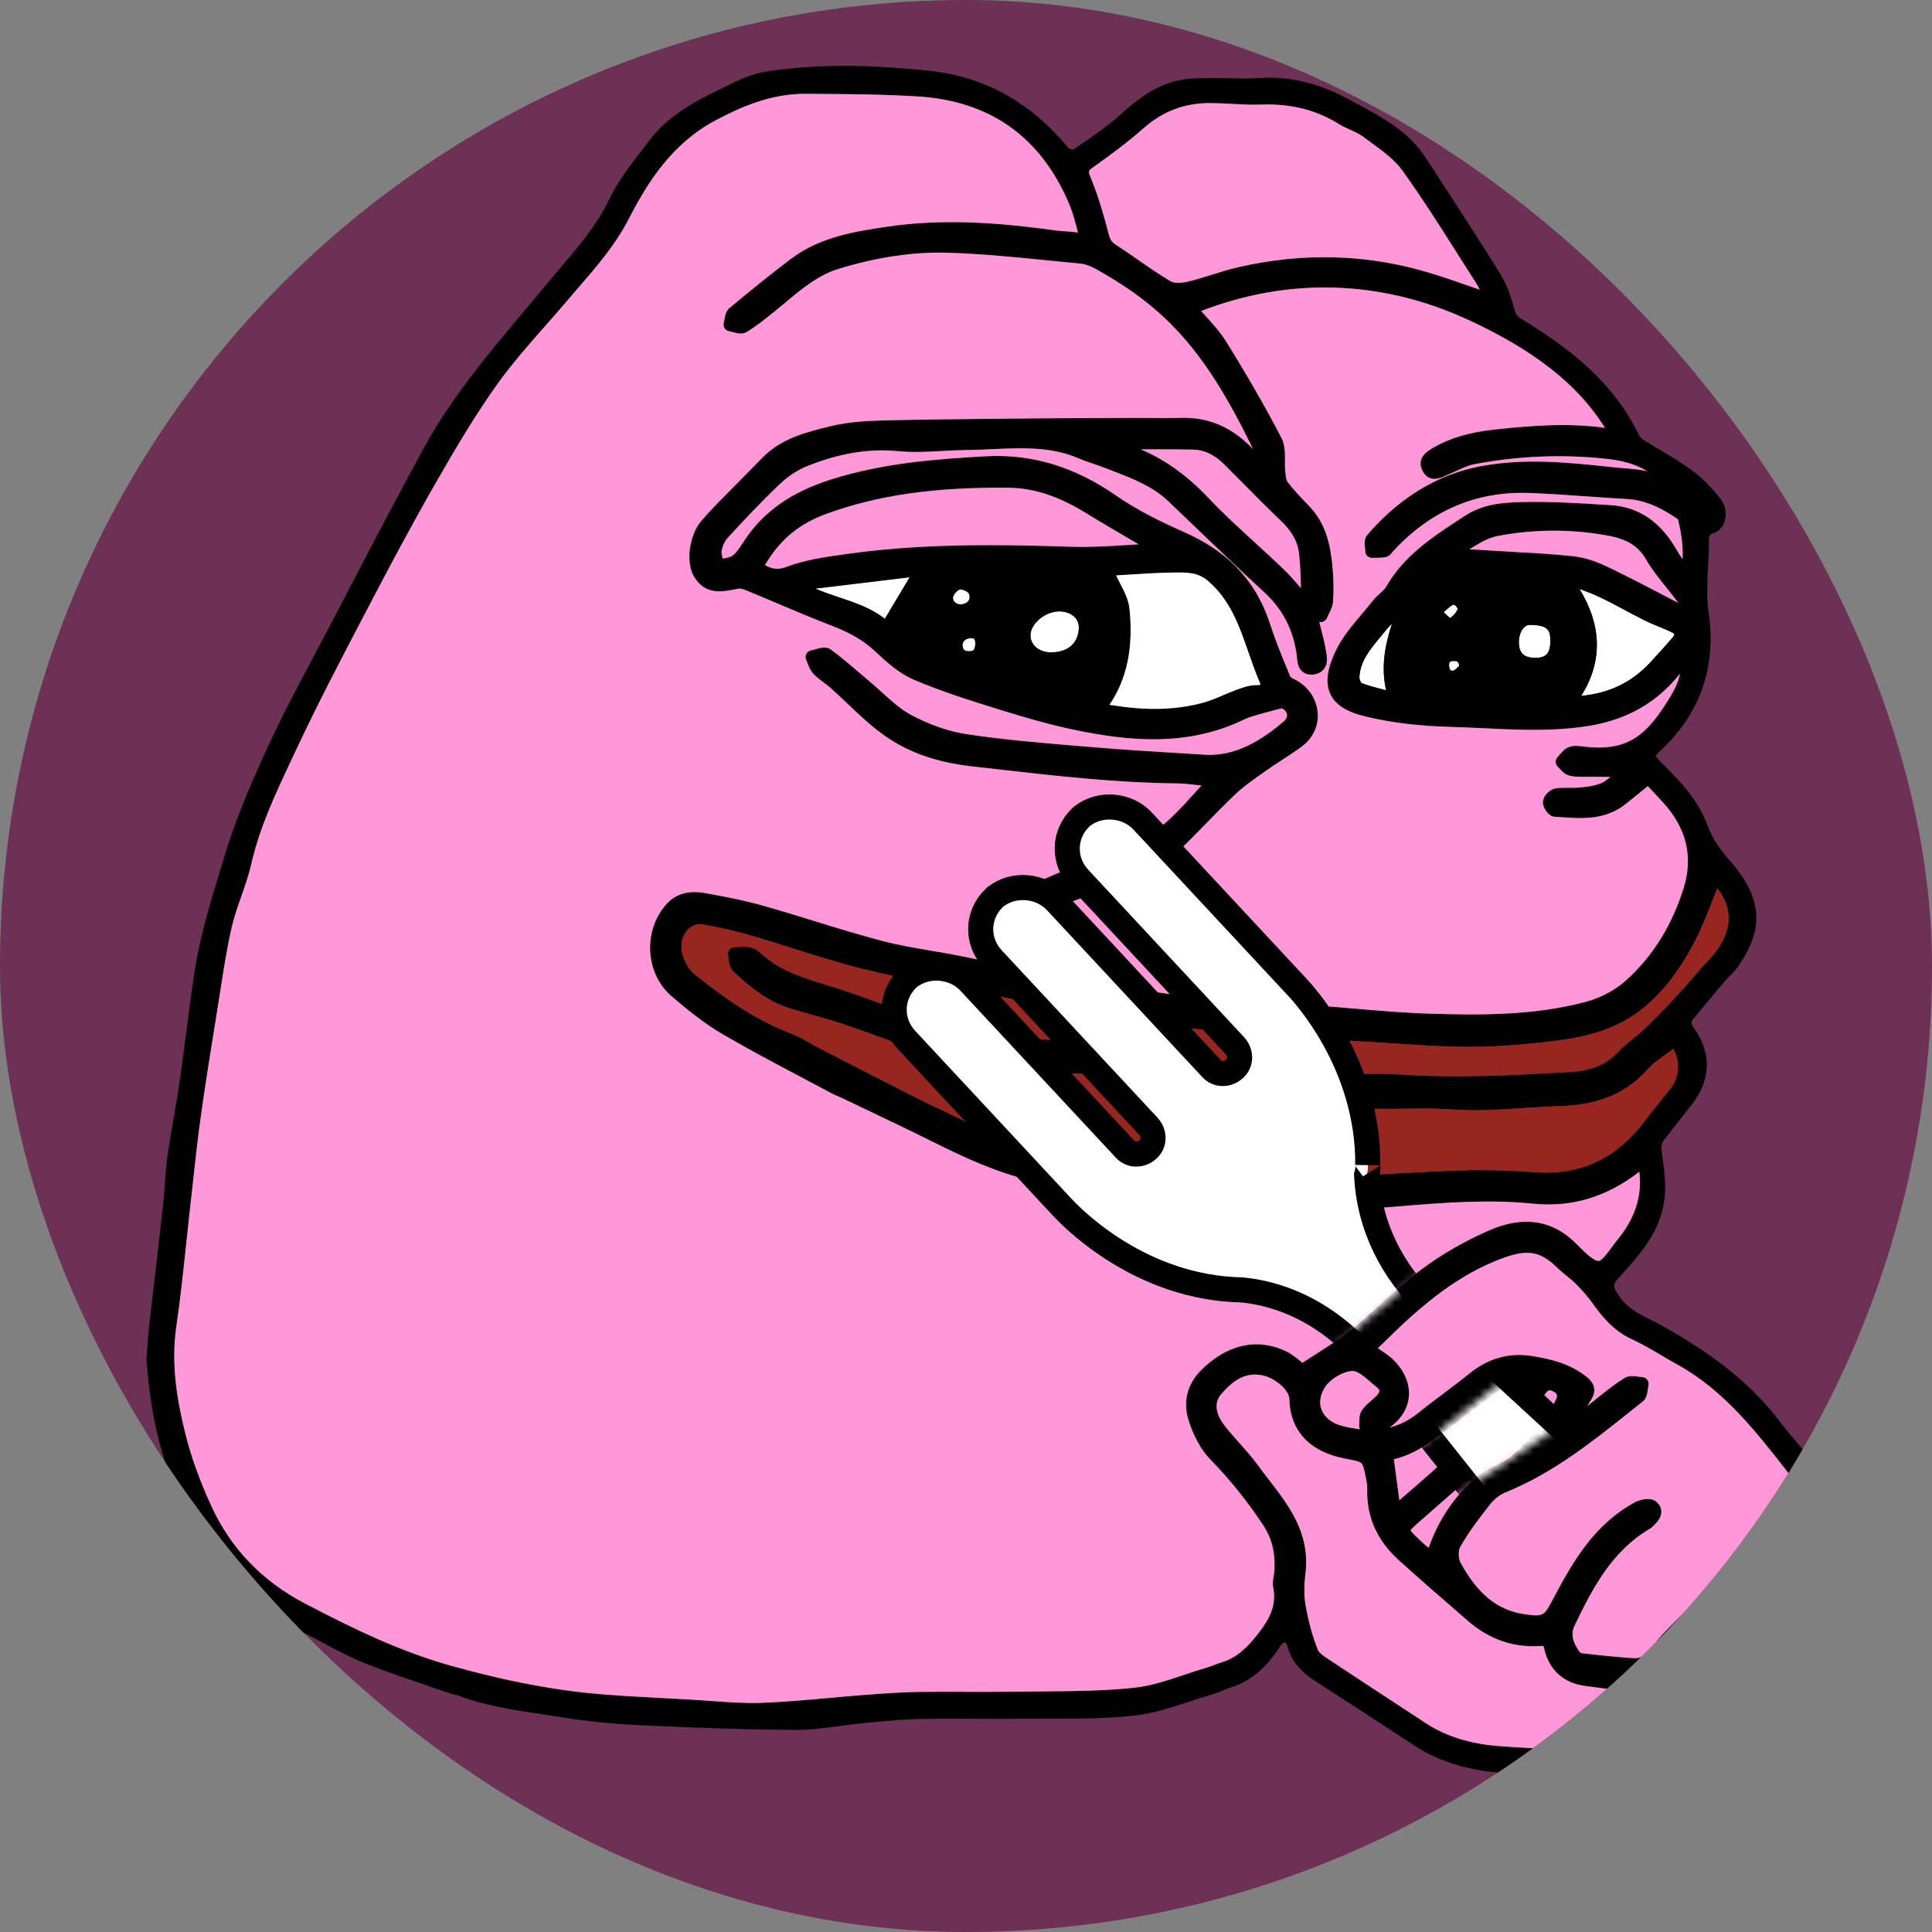 <svg width="250" height="250" viewBox="0 0 250 250" fill="none" xmlns="http://www.w3.org/2000/svg">
<rect x="0" y="0" width="250" height="250" fill="#808080" stroke="none"/>
<g clip-path="url(#clip0_762_6415)">
<rect width="250" height="250" rx="125" fill="#6D3156"/>
<path d="M125.466 77.27C125.471 77.539 125.338 77.734 125.227 77.848C125.006 78.074 124.671 78.204 124.311 78.206H124.306C123.997 78.206 123.711 78.093 123.52 77.895C123.416 77.786 123.295 77.604 123.304 77.351C123.314 77.13 123.523 76.74 123.862 76.468C124.064 76.307 124.222 76.261 124.283 76.261H124.297C125.452 76.472 125.461 76.972 125.466 77.27Z" fill="white"/>
<path d="M126.052 82.671C126.156 82.775 126.212 83.026 126.198 83.347C126.163 84.196 125.849 84.263 125.412 84.265C124.857 84.275 124.594 84.149 124.536 83.447C124.599 83.073 124.796 82.617 125.626 82.576C125.645 82.576 125.668 82.573 125.694 82.573C125.812 82.573 125.973 82.59 126.052 82.671Z" fill="white"/>
<path d="M139.055 79.846C139.415 80.209 139.604 80.669 139.599 81.175C139.578 83.191 138.237 84.402 136.01 84.411C134.485 84.416 133.378 83.505 133.344 82.243C133.325 81.65 133.636 80.976 134.197 80.397C134.954 79.611 136.042 79.118 137.037 79.111H137.065C137.865 79.111 138.588 79.376 139.055 79.846Z" fill="white"/>
<path d="M188.434 78.474C188.58 78.642 188.622 78.791 188.62 78.832C188.436 79.27 187.994 79.77 187.634 79.968C187.469 79.842 187.215 79.605 187.017 79.419C186.95 79.356 186.878 79.288 186.806 79.221C186.866 79.167 186.924 79.114 186.98 79.063C187.427 78.663 187.783 78.342 188.09 78.232C188.143 78.244 188.287 78.309 188.434 78.474Z" fill="white"/>
<path d="M188.822 86.167C188.822 86.167 188.798 86.188 188.789 86.199C188.575 86.411 188.254 86.727 188.043 86.773C187.817 86.822 187.743 86.762 187.717 86.741C187.613 86.655 187.506 86.413 187.506 86.065C187.504 85.69 187.585 85.532 188.094 85.528C188.517 85.525 188.729 85.523 188.822 86.167Z" fill="white"/>
<path d="M197.969 80.856C200.347 80.884 200.608 81.547 200.608 82.946C200.608 84.745 199.871 85.11 198.678 85.117H198.648C197.2 85.117 196.551 84.497 196.542 83.107C196.537 82.328 196.784 81.614 197.202 81.198C197.435 80.968 197.683 80.859 197.969 80.856Z" fill="white"/>
<path d="M216.652 82.066C216.657 82.097 216.625 82.278 216.346 82.596C215.269 83.826 214.379 84.819 213.542 85.716C211.148 88.289 208.279 89.686 204.614 90.04C207.38 85.581 207.305 81.025 204.386 76.199C205.295 76.539 206.222 76.897 207.089 77.308C208.149 77.81 209.212 78.377 210.237 78.928C211.055 79.365 211.899 79.819 212.749 80.242C213.405 80.567 214.077 80.846 214.73 81.116C215.227 81.32 215.744 81.534 216.229 81.762C216.555 81.913 216.645 82.041 216.652 82.066Z" fill="white"/>
<path d="M179.304 81.58C179.55 81.276 179.818 80.987 180.108 80.699C179.213 83.47 178.667 86.243 179.346 89.319L179.264 89.298C178.104 89 177.1 88.742 176.161 88.382C176.045 88.249 175.887 87.861 175.894 87.671C175.977 85.578 177.268 84.03 178.637 82.389C178.862 82.12 179.085 81.852 179.304 81.58Z" fill="white"/>
<path d="M247.197 211.754C249.298 216.71 247.901 219.121 244.97 221.401C242.812 223.08 240.413 224.502 238.033 225.514C236.124 226.323 234.125 226.953 232.191 227.559C230.843 227.982 229.448 228.422 228.111 228.915C224.292 230.321 220.391 230.66 216.52 230.66C214.714 230.66 212.917 230.586 211.138 230.514C210.527 230.488 209.916 230.463 209.306 230.442C205.852 230.316 202.358 230.035 198.978 229.765C197.476 229.645 195.977 229.524 194.475 229.417C189.923 229.089 186.187 227.938 183.058 225.897C181.98 225.193 180.901 224.488 179.822 223.782C177.088 221.992 174.264 220.141 171.463 218.36L171.226 218.207C169.27 216.968 167.248 215.687 166.578 212.963C166.546 212.83 166.413 212.649 166.26 212.46C166.023 212.623 165.802 212.788 165.7 212.946C163.849 215.84 161.899 217.496 159.379 218.316C159.009 218.435 158.647 218.581 158.261 218.735C157.782 218.928 157.289 219.125 156.771 219.276C155.841 219.548 154.892 219.862 153.974 220.164C151.672 220.922 149.294 221.708 146.851 221.987C143.301 222.394 139.672 222.391 136.157 222.394C135.037 222.394 133.919 222.391 132.801 222.405C130.694 222.429 128.558 222.419 126.491 222.412C124.018 222.401 121.461 222.391 118.95 222.436C116.923 222.473 114.849 222.673 112.843 222.863L111.767 222.968C110.758 223.061 109.723 223.2 108.724 223.333C106.82 223.589 104.848 223.856 102.884 223.842C95.98 223.812 88.992 223.526 83.068 223.252C79.379 223.082 76.087 222.756 73.007 222.259C72.114 222.115 71.217 221.982 70.32 221.85C66.584 221.297 62.722 220.722 59.056 219.321C59.026 219.311 58.94 219.297 58.875 219.288C58.733 219.269 58.559 219.242 58.371 219.176C57.378 218.832 56.381 218.493 55.386 218.154C52.84 217.286 50.209 216.389 47.651 215.401C45.571 214.597 43.574 213.541 41.542 212.442C40.875 212.081 40.187 211.723 39.517 211.377C37.346 210.25 35.098 209.085 33.138 207.555C29.535 204.74 26.671 201.258 24.628 197.206C24.13 196.22 23.716 195.193 23.316 194.2C23.107 193.677 22.889 193.135 22.666 192.614C20.631 187.895 19.453 182.614 18.958 175.988C18.953 175.944 18.953 175.9 18.958 175.856C18.999 175.309 19.034 174.8 19.067 174.317C19.137 173.31 19.197 172.441 19.297 171.55C19.564 169.196 19.839 166.841 20.115 164.488C20.445 161.652 20.787 158.723 21.108 155.838C21.206 154.961 21.271 154.055 21.333 153.178C21.415 152.007 21.501 150.793 21.668 149.598C21.891 148.004 22.173 146.397 22.445 144.844C22.698 143.396 22.961 141.897 23.175 140.423C23.488 138.235 23.779 136.006 24.06 133.849C24.404 131.194 24.762 128.446 25.169 125.749C25.827 121.411 27.108 117.187 28.347 113.103C28.575 112.357 28.8 111.611 29.023 110.864C30.597 105.59 32.838 100.58 35 95.9C36.637 92.36 38.499 88.866 40.298 85.488C40.919 84.326 41.537 83.166 42.149 81.999C43.204 79.985 44.257 77.97 45.308 75.954C48.405 70.019 51.608 63.885 54.877 57.91C58.406 51.464 63.155 45.808 67.748 40.34C68.736 39.166 69.755 37.95 70.745 36.751C71.338 36.032 71.947 35.316 72.537 34.624C74.974 31.764 77.273 29.063 78.874 25.713C79.965 23.43 81.548 21.385 83.078 19.409C83.41 18.981 83.74 18.551 84.066 18.123C86.453 14.978 89.887 13.141 92.916 11.67C93.169 11.549 93.42 11.423 93.676 11.298C95.389 10.449 97.163 9.573 99.064 9.271C106.655 8.066 114.184 8.557 119.896 9.117C127.254 9.84 133.252 13.113 138.219 19.116C138.322 19.213 138.673 19.341 138.866 19.36L139.035 19.246C141.093 17.858 143.222 16.421 145.054 14.761C147.337 12.69 150.161 10.528 153.788 10.2C155.441 10.052 157.115 10.089 158.733 10.124C160.127 10.154 161.569 10.184 162.959 10.094C166.862 9.838 170.665 10.747 174.589 12.879C174.908 13.053 175.229 13.225 175.547 13.397C178.867 15.178 182.298 17.021 184.541 20.487C185.248 21.58 185.957 22.672 186.669 23.765C189.147 27.582 191.708 31.527 194.152 35.463C195.082 36.958 195.602 38.676 195.951 40.008C196.123 40.661 196.309 40.926 196.818 41.237C202.725 44.852 208.663 49.183 212.094 56.322C212.191 56.527 212.408 56.757 212.631 56.899C213.34 57.348 214.081 57.785 214.797 58.208C216.15 59.01 217.55 59.837 218.849 60.791C220.212 61.788 221.537 63.12 222.685 64.638C223.306 65.458 223.478 66.572 223.138 67.539C222.866 68.311 222.311 68.855 221.611 69.029C221.281 69.113 221.121 69.436 221.128 69.996V70.068C221.144 71.066 221.088 72.063 221.035 73.03C220.995 73.737 220.953 74.471 220.942 75.183L220.935 75.622C220.914 76.736 220.893 77.886 221.056 78.953C222.16 86.099 220.116 92.181 214.976 97.03C214.398 97.576 214.284 97.776 214.267 97.818C214.281 97.89 214.398 98.104 215.004 98.706C217.578 101.254 219.802 103.625 220.965 106.826C221.662 108.751 222.815 110.204 223.847 111.373C228.071 116.144 228.357 120.279 224.801 125.201C224.482 125.645 224.11 126.019 223.75 126.382C223.515 126.621 223.292 126.847 223.092 127.081C221.795 128.609 220.451 130.22 219.098 131.868C218.845 132.177 218.724 132.382 219.182 133.014C221.516 136.227 221.416 139.751 218.896 142.936C218.326 143.656 217.766 144.382 217.206 145.107C216.59 145.904 215.95 146.73 215.311 147.534C214.923 148.022 214.944 148.492 215.081 149.445C215.379 151.498 215.625 153.499 215.346 155.422C214.783 159.297 212.373 162.187 209.739 165.046C208.56 166.327 208.621 166.413 209.623 167.854C210.618 169.284 212.103 170.03 213.675 170.816C214.16 171.06 214.66 171.311 215.146 171.583C222.125 175.488 226.837 179.345 230.422 184.092C231.105 184.996 231.863 185.887 232.593 186.745C233.476 187.781 234.388 188.851 235.204 189.983C236.48 191.754 237.619 193.649 238.719 195.481C238.93 195.832 239.139 196.183 239.353 196.534C239.616 196.969 239.811 197.424 240.002 197.864C240.23 198.398 240.448 198.9 240.75 199.282C243.37 202.583 244.965 206.412 246.509 210.112C246.736 210.661 246.964 211.207 247.197 211.754ZM243.652 218.349C244.719 217.354 244.995 216.289 244.5 215.092C244.075 214.062 243.656 213.03 243.238 211.995C242.048 209.055 240.818 206.012 239.4 203.138C237.689 199.668 235.962 196.315 233.674 193.477C232.856 192.459 232.037 191.41 231.247 190.397C227.211 185.227 223.038 179.882 217.071 176.59C216.371 176.204 215.674 175.795 215 175.398C213.751 174.663 212.459 173.903 211.148 173.299C208.828 172.232 207.33 170.425 206.061 168.633C205.503 167.85 204.801 167.031 203.913 166.134C203.576 165.794 203.195 165.485 202.788 165.16C202.395 164.844 201.988 164.516 201.609 164.144C200.208 162.772 199.062 162.121 197.59 162.121C196.486 162.121 195.2 162.489 193.485 163.191C187.782 165.532 183.181 169.644 179.057 173.738C178.813 173.98 178.562 174.215 178.3 174.456C178.332 174.48 178.362 174.503 178.393 174.526C178.583 174.666 178.781 174.798 178.976 174.931C179.399 175.216 179.836 175.512 180.234 175.893C181.847 177.453 182.568 179.306 182.261 181.112C182.019 182.544 181.159 183.795 179.799 184.729C181.157 184.39 182.398 183.753 183.556 182.814C184.607 181.96 185.699 181.142 186.757 180.349C187.838 179.538 188.958 178.699 190.016 177.834C192.552 175.763 195.258 174.991 198.292 175.479C200.645 175.856 203.123 176.439 205.289 178.146C206.396 179.015 206.598 180.022 205.894 181.14C205.722 181.409 205.554 181.684 205.387 181.96C205.799 181.626 206.215 181.289 206.631 180.961L207.052 180.626C208.06 179.824 209.102 178.996 210.239 178.308C210.804 177.969 211.466 178.064 211.998 178.143C212.182 178.169 212.354 178.194 212.494 178.199C212.759 178.208 213.005 178.336 213.165 178.548C213.326 178.759 213.379 179.031 213.314 179.289C213.284 179.41 213.263 179.578 213.24 179.754C213.172 180.289 213.089 180.956 212.568 181.368C212.061 181.77 211.554 182.174 211.048 182.579C206.094 186.535 200.97 190.629 194.833 193.121C194.119 193.412 193.394 193.96 192.894 194.588C191.523 196.315 190.095 198.187 188.954 200.179C188.693 200.63 188.707 201.676 188.979 202.176C191.225 206.305 193.787 208.374 197.285 208.885C199.74 209.245 199.81 209.113 200.986 206.881C203.613 201.892 206.403 197.182 211.596 194.379C212.133 194.091 213.565 193.677 214.332 194.328C214.844 194.762 214.967 195.237 214.981 195.558C215.018 196.383 214.416 196.992 213.977 197.438C213.802 197.615 213.633 197.752 213.458 197.854C208.674 200.667 206.143 205.365 203.764 210.34C203.267 211.382 203.437 212.353 204.353 213.695C204.422 213.799 204.592 213.913 204.65 213.927C206.826 214.178 209.139 214.434 211.403 214.576C212.317 214.632 212.973 214.241 213.742 213.186C214.625 211.972 215.69 210.901 216.72 209.864C217.19 209.389 217.675 208.901 218.129 208.413C218.852 207.632 219.57 206.849 220.291 206.065C221.458 204.794 222.662 203.478 223.873 202.204C223.931 202.141 223.992 202.071 224.054 202.002C224.443 201.565 224.975 200.965 225.775 200.939C226.265 200.925 226.73 201.128 227.156 201.546C228.59 202.964 227.228 204.368 226.714 204.896C225.768 205.875 224.826 206.858 223.887 207.841C221.974 209.843 219.998 211.912 217.982 213.888C217.073 214.778 217.245 215.508 217.689 216.94L217.796 217.284C218.012 218.002 218.491 218.295 219.63 218.405C221.916 218.625 223.48 218.047 224.703 216.531C226.453 214.367 228.306 212.237 230.099 210.178C230.701 209.487 231.3 208.797 231.9 208.104L232.042 207.937C232.384 207.53 232.809 207.025 233.411 206.793C233.93 206.591 234.457 206.621 234.925 206.646C235.078 206.653 235.234 206.663 235.383 206.66C235.643 206.644 235.889 206.765 236.059 206.96C236.231 207.155 236.306 207.416 236.266 207.672C236.245 207.799 236.238 207.962 236.229 208.132C236.206 208.622 236.178 209.234 235.794 209.717C234.348 211.542 232.753 213.444 230.626 215.882L230.524 215.996C229.292 217.41 228.018 218.87 226.626 220.19C225.082 221.655 222.562 222.503 220.054 222.408C218.036 222.331 216.362 221.666 215.341 220.539C214.821 219.967 214.479 219.295 214.116 218.584C214.058 218.47 213.998 218.353 213.937 218.237C211.448 219.009 208.941 218.677 206.512 218.353C206.094 218.3 205.675 218.244 205.257 218.193C202.384 217.854 200.456 216.14 199.829 213.374C199.773 213.13 199.729 213.035 199.708 213.002C199.675 212.993 199.582 212.976 199.387 212.99C195.923 213.255 192.771 212.184 190.018 209.813C186.404 206.697 183.632 204.266 181.036 201.927C178.211 199.386 176.828 196.301 176.921 192.763C176.933 192.368 176.884 191.912 176.777 191.366C176.561 190.276 176.412 189.597 176.166 189.351C175.919 189.104 175.231 188.967 174.206 188.783C169.549 187.944 166.934 185.203 166.846 181.061C166.82 179.889 165.051 178.332 163.342 177.974C161.427 177.578 159.779 178.341 157.993 180.456C156.747 181.935 157.912 183.739 158.298 184.257C158.946 185.124 159.693 185.961 160.416 186.773C161.215 187.665 162.041 188.593 162.768 189.59C163.217 190.208 163.7 190.834 164.165 191.438C166.82 194.881 169.563 198.442 168.933 203.606C168.738 205.21 168.74 206.549 168.943 207.699C169.317 209.845 169.856 211.8 170.544 213.509C170.719 213.946 171.453 214.418 172.042 214.797C172.179 214.885 172.313 214.971 172.441 215.057C175.04 216.789 177.7 218.528 180.273 220.211C181.677 221.129 183.082 222.047 184.483 222.97C187.117 224.702 190.267 225.681 194.112 225.962C196.555 226.139 199.05 226.267 201.461 226.39C205.008 226.569 208.674 226.755 212.275 227.108C218.208 227.689 223.675 226.636 228.241 225.532C232.523 224.493 236.736 222.752 241.118 220.204C242.075 219.648 242.929 219.025 243.652 218.351V218.349ZM221.788 123.462C224.166 120.426 224.315 117.69 222.22 114.94C222.053 115.36 221.89 115.783 221.727 116.197H221.73C220.946 118.208 220.137 120.286 219.086 122.241C217.066 125.996 214.888 128.704 212.233 130.759C208.1 133.958 203.209 134.49 198.894 134.957C195.558 135.318 192.341 135.49 189.34 135.46C186.534 135.434 183.693 135.243 180.947 135.06C179.997 134.995 179.048 134.932 178.1 134.874C176.74 134.792 175.382 134.713 174.024 134.637C170.014 134.406 165.869 134.167 161.797 133.823C157.996 133.502 152.993 133.033 147.992 132.245C140.909 131.129 133.923 129.82 127.17 128.553L125.482 128.237C120.856 127.374 116.074 126.482 111.425 125.324C108.496 124.594 105.576 123.666 102.754 122.771C101.013 122.218 99.213 121.649 97.437 121.13C95.282 120.503 93.12 119.998 91.012 119.628C90.205 119.489 89.459 119.763 88.908 120.4C88.18 121.249 87.98 122.527 88.387 123.738C88.71 124.696 89.236 125.538 89.796 125.991C93.302 128.823 97.574 131.97 102.67 133.86C103.34 134.109 103.939 134.465 104.518 134.811C104.841 135.002 105.148 135.185 105.46 135.346L107.392 136.338C111.083 138.238 114.903 140.202 118.669 142.104C119.699 142.624 120.763 143.129 121.791 143.615C123.404 144.379 125.071 145.17 126.67 146.049C130.006 147.885 133.703 148.585 137.513 149.196C140.449 149.666 143.417 150.2 146.291 150.719C147.662 150.965 149.036 151.212 150.408 151.453C150.578 151.484 150.747 151.516 150.917 151.549C151.4 151.642 151.858 151.73 152.298 151.746C153.944 151.805 155.615 151.879 157.233 151.949C161.385 152.132 165.679 152.323 169.884 152.276C173.569 152.239 177.323 152.032 180.954 151.832C183.616 151.686 186.371 151.535 189.086 151.451C189.879 151.426 190.683 151.414 191.506 151.414C193.733 151.414 196.086 151.505 198.629 151.688C204.55 152.116 209.227 149.91 212.921 144.947C213.561 144.087 214.242 143.25 214.9 142.441C215.304 141.943 215.706 141.448 216.104 140.944C217.327 139.388 217.464 137.382 216.525 135.734C216.288 135.906 216.05 136.073 215.818 136.241C214.814 136.954 213.865 137.631 213.128 138.454C210.418 141.481 206.861 142.966 201.935 143.129C200.356 143.182 198.743 143.284 197.185 143.384C195.358 143.503 193.466 143.624 191.597 143.666C190.276 143.696 188.949 143.624 187.663 143.554C186.417 143.487 185.13 143.419 183.879 143.445C174.94 143.638 166.95 143.238 159.456 142.222C156.059 141.762 152.753 140.988 149.094 140.095C144.826 139.054 140.354 138.933 136.404 138.823C133.537 138.747 131.048 138.572 128.795 138.293C123.318 137.615 118.134 135.741 113.124 133.928C112.194 133.593 111.265 133.256 110.332 132.928C108.519 132.286 106.62 131.749 104.783 131.229C103.997 131.005 103.212 130.782 102.428 130.552C99.348 129.643 97.028 127.679 94.917 125.745C94.436 125.305 94.355 124.65 94.29 124.122C94.269 123.943 94.248 123.776 94.215 123.645C94.152 123.387 94.21 123.113 94.373 122.902C94.536 122.692 94.785 122.567 95.052 122.562C95.222 122.56 95.394 122.548 95.566 122.537C96.033 122.504 96.561 122.469 97.091 122.585C97.749 122.73 98.265 123.188 98.697 123.569C101.099 125.694 104.153 126.614 107.11 127.502C109.282 128.155 111.446 128.939 113.536 129.697C116.2 130.664 118.955 131.661 121.712 132.379C126.717 133.684 131.059 134.376 134.986 134.495C141.444 134.688 147.439 135.413 153.311 136.71C158.661 137.894 164.168 138.424 169.35 138.868C171.407 139.044 173.539 139.012 175.601 138.979C177.5 138.951 179.464 138.921 181.401 139.049C188.761 139.539 196.067 139.126 203.137 138.723C205.973 138.561 207.916 137.74 209.439 136.062C209.983 135.462 210.611 134.971 211.217 134.497C211.661 134.148 212.085 133.821 212.463 133.458C213.858 132.124 215.286 130.68 216.704 129.164C217.513 128.3 218.31 127.379 219.08 126.489C219.5 126.003 219.921 125.517 220.349 125.036C220.544 124.815 220.749 124.603 220.953 124.389C221.255 124.073 221.541 123.776 221.788 123.462ZM217.875 114.891C219.138 110.839 218.217 107.098 215.141 103.772C214.465 103.042 213.784 102.314 213.242 101.733L213.235 101.726L212.696 102.163C211.901 102.807 211.162 103.404 210.42 104.002C207.747 106.155 204.741 105.938 201.837 105.729C201.612 105.713 201.386 105.697 201.161 105.683C200.81 105.659 200.48 105.464 200.187 105.104C200.084 104.978 199.575 104.318 199.664 103.653C199.764 102.916 200.57 102.117 201.326 102.01C201.923 101.926 202.509 101.931 203.076 101.938C203.499 101.94 203.897 101.944 204.285 101.912C205.994 101.765 207.368 101.556 208.367 100.524C207.372 100.526 206.415 100.526 205.457 100.519C205.299 100.517 205.141 100.519 204.983 100.519C204.362 100.526 203.718 100.533 203.069 100.366C202.525 100.227 202.16 99.824 201.867 99.504C201.77 99.397 201.679 99.297 201.598 99.222C201.419 99.062 201.314 98.834 201.309 98.595C201.303 98.355 201.396 98.123 201.565 97.953C201.654 97.865 201.749 97.751 201.849 97.632C202.139 97.286 202.5 96.853 203.041 96.66C203.667 96.442 204.315 96.521 204.89 96.593C204.98 96.605 205.069 96.616 205.157 96.626C210.79 97.239 213.186 95.028 216.141 90.151C216.653 89.308 217.159 88.333 217.41 87.164C217.387 87.192 217.364 87.22 217.341 87.25C214.381 90.923 210.58 93.101 205.717 93.91C201.133 94.673 196.546 94.452 192.111 94.238C190.7 94.171 189.242 94.099 187.81 94.064C183.598 93.954 180.057 93.522 176.67 92.706C174.255 92.123 172.825 91.211 172.165 89.838C171.67 88.805 171.649 87.585 172.107 86.072C172.279 85.514 172.513 84.916 172.816 84.275C173.659 82.478 174.971 80.929 176.238 79.434C176.714 78.87 177.207 78.288 177.658 77.712C177.935 77.356 178.253 77.07 178.56 76.791C178.892 76.489 179.206 76.206 179.378 75.906C181.689 71.891 185.374 69.483 188.937 67.151L189.542 66.758C191.894 65.212 194.41 65.028 196.997 64.966C200.661 64.877 204.373 65.11 207.965 65.335L208.4 65.361C212.08 65.591 214.9 67.516 217.022 71.249C217.227 71.614 217.466 71.972 217.731 72.353C217.808 70.445 217.51 68.776 217.148 67.234C217.059 67.141 216.832 66.993 216.718 66.916L216.685 66.895C214.423 65.4 212.519 64.687 210.513 64.575C208.832 64.482 207.126 64.361 205.478 64.245C202.939 64.064 200.312 63.875 197.734 63.792C190.953 63.575 185.076 66.112 180.273 71.335C180.243 71.368 180.213 71.407 180.183 71.447C180.015 71.663 179.736 72.023 179.257 72.105C178.823 72.177 178.402 72.179 177.997 72.184C177.853 72.186 177.711 72.186 177.567 72.193C177.33 72.2 177.095 72.109 176.923 71.94C176.751 71.772 176.658 71.54 176.663 71.3C176.663 71.189 176.647 71.026 176.63 70.87C176.577 70.347 176.51 69.699 176.937 69.204C179.864 65.819 183.161 63.338 186.78 61.795C188.428 61.093 190.142 60.584 191.915 60.272C197.618 59.266 203.265 59.872 208.725 60.458C209.148 60.502 209.578 60.537 210.006 60.574C211.057 60.66 212.131 60.751 213.177 60.981C211.766 60.133 210.109 59.623 208.03 59.391C202.349 58.759 196.574 58.982 190.869 60.053C190.023 60.214 189.191 60.597 188.307 61.007C187.959 61.167 187.61 61.328 187.261 61.476C187.18 61.509 187.096 61.548 187.013 61.586C186.934 61.62 186.843 61.662 186.741 61.706C186.036 61.999 184.837 62.329 184.109 60.983C183.172 59.256 184.779 58.329 185.464 57.933L185.504 57.91C187.664 56.662 190.2 55.918 193.487 55.572C198.025 55.09 202.846 54.684 207.684 55.362C205.106 51.261 200.531 46.189 189.721 41.268C178.618 36.214 166.788 35.867 155.432 40.247C155.592 40.426 155.752 40.603 155.91 40.777C156.884 41.849 157.893 42.958 158.679 44.218C161.408 48.604 163.74 52.663 165.807 56.627C166.293 57.559 166.286 58.626 166.279 59.658C166.274 60.144 166.272 60.605 166.318 61.025L166.332 61.144C166.381 61.588 166.444 62.141 166.618 62.371C167.39 63.376 168.303 64.329 169.184 65.251L169.468 65.549C171.651 67.839 172.186 70.694 172.439 73.437C172.576 74.904 172.597 76.371 172.506 77.798C172.469 78.414 172.202 78.953 171.965 79.43C171.874 79.616 171.786 79.79 171.721 79.955C171.623 80.192 171.425 80.378 171.181 80.457C171.03 80.508 170.868 80.516 170.714 80.481C170.749 80.615 170.784 80.75 170.821 80.883C171.105 81.971 171.4 83.096 171.595 84.235L171.607 84.302C171.684 84.744 171.788 85.349 171.637 85.923C171.584 86.134 171.493 86.341 171.353 86.534C171.151 86.813 170.758 87.166 170.042 87.269C169.449 87.355 168.959 87.246 168.578 86.946C167.962 86.46 167.887 85.676 167.834 85.104C167.824 85.004 167.815 84.904 167.804 84.809C167.378 81.527 165.995 78.844 163.573 76.612C162.231 75.378 160.892 74.125 159.558 72.867C157.335 70.77 155.132 68.659 152.977 66.593L151.198 64.889C149.146 62.927 146.584 61.944 143.873 60.902L142.918 60.532C142.469 60.356 142.016 60.202 141.537 60.04C140.9 59.826 140.244 59.602 139.603 59.326C135.992 57.773 132.273 57.945 128.332 58.129C127.245 58.18 126.117 58.231 125.006 58.243C124.002 58.252 122.967 58.308 121.967 58.361C120.073 58.463 118.115 58.57 116.181 58.382C112.415 58.017 108.549 58.663 104.367 60.356C103.189 60.832 101.966 61.641 100.92 62.629C98.534 64.889 96.266 67.311 94.169 69.594C93.787 70.008 93.476 70.687 93.374 71.324C93.334 71.572 93.418 71.914 93.52 72.284C94.025 72.195 94.501 72.112 94.771 71.912C95.268 71.549 95.666 70.938 96.089 70.289C96.182 70.147 96.272 70.005 96.365 69.868C98.846 66.174 102.366 63.696 107.45 62.071C114.115 59.94 121.007 59.407 127.496 59.047C133.498 58.712 139.042 60.381 144.454 64.15C147.237 66.088 150.399 67.595 153.397 68.934C155.806 70.01 157.838 71.331 159.514 72.916C161.748 75.031 163.345 77.614 164.342 80.708C165 82.752 165.837 84.791 166.646 86.762L166.969 87.548C166.997 87.585 167.115 87.701 167.525 87.903C169.226 88.745 170.342 90.33 170.51 92.148C170.67 93.882 169.928 95.503 168.471 96.593C167.632 97.223 166.746 97.795 165.89 98.348C165.223 98.781 164.533 99.227 163.884 99.689L163.287 100.113C162.113 100.94 160.897 101.798 159.869 102.772C158.542 104.03 157.235 105.369 155.973 106.664C154.908 107.756 153.807 108.884 152.691 109.969C149.924 112.654 146.486 114.005 143.185 115.06C141.46 115.614 139.728 116.281 138.052 116.927C136.476 117.534 134.846 118.162 133.207 118.701C131.822 119.159 130.355 119.236 128.935 119.312L128.549 119.333C127.905 119.373 127.461 118.908 127.105 118.536C127.007 118.431 126.905 118.324 126.826 118.262C126.645 118.11 126.531 117.894 126.512 117.659C126.491 117.425 126.566 117.192 126.719 117.013C126.796 116.927 126.891 116.785 126.982 116.648C127.303 116.172 127.702 115.579 128.398 115.565C131.071 115.511 133.433 114.484 135.934 113.396C137.569 112.685 139.256 111.95 141.044 111.508C142.341 111.187 143.61 110.727 144.68 110.323C147.648 109.195 150.394 107.191 153.314 104.016C154.016 103.253 154.711 102.484 155.466 101.649L155.411 101.642C154.281 101.507 153.211 101.377 152.172 101.368C144.278 101.284 136.343 100.375 128.672 99.497C127.672 99.383 126.673 99.266 125.673 99.155C121.038 98.632 117.272 97.263 114.159 94.968C112.536 93.773 111.058 92.371 109.63 91.014C108.926 90.347 108.198 89.656 107.468 89.005C107.208 88.773 106.92 88.559 106.613 88.331C106.162 87.999 105.697 87.652 105.283 87.218C104.893 86.808 104.695 86.304 104.521 85.858C104.455 85.69 104.393 85.534 104.328 85.395C104.209 85.146 104.214 84.856 104.342 84.612C104.467 84.368 104.702 84.198 104.974 84.154C105.125 84.128 105.327 84.07 105.525 84.012C106.176 83.823 106.913 83.61 107.512 84.044C108.758 84.951 109.939 85.962 111.081 86.941C111.553 87.343 112.025 87.748 112.499 88.143C113.059 88.608 113.603 89.105 114.131 89.584C115.365 90.707 116.532 91.767 117.871 92.488C120.277 93.78 122.772 94.647 125.085 94.998C129.785 95.71 134.628 96.114 139.31 96.505L141.114 96.656C145.21 97.002 149.387 97.258 153.428 97.504L155.75 97.648C158.084 97.793 161.376 97.432 166.144 93.334C166.432 93.087 166.571 92.776 166.537 92.46C166.502 92.151 166.302 91.879 165.993 91.716C165.93 91.681 165.837 91.667 165.814 91.665C164.558 91.974 163.317 92.325 162.268 92.629C161.759 92.776 161.371 92.92 161.046 93.078C153.597 96.73 145.842 95.84 139.24 94.487C135.772 93.775 132.357 92.764 129.474 91.867C125.764 90.714 121.93 89.524 118.269 87.964C116.404 87.171 114.849 85.793 113.154 84.205C111.399 82.559 109.377 81.643 107.45 80.899C105.088 79.985 102.719 78.984 100.429 78.014C99.116 77.459 97.756 76.882 96.414 76.333C96.087 76.198 95.749 76.136 95.559 76.173L95.219 76.24C93.464 76.594 91.279 77.033 89.824 74.636C88.692 72.774 89.177 69.215 90.821 67.314C91.388 66.658 92.028 65.968 92.837 65.14C94.069 63.878 95.308 62.622 96.547 61.367C97.254 60.649 97.96 59.933 98.667 59.214C101.147 56.692 104.355 55.909 107.459 55.151C109.791 54.584 112.206 54.453 114.261 54.404C119.712 54.27 125.255 54.219 130.613 54.17L133.658 54.142C137.208 54.107 140.816 54.095 144.303 54.084L147.202 54.074C147.89 54.074 148.576 54.077 149.264 54.081C150.438 54.093 151.654 54.102 152.837 54.067C156.429 53.963 159.481 55.288 162.159 58.122C159.353 52.422 155.903 45.938 150.517 40.961C148.083 38.713 145.31 36.755 141.793 34.8C141.074 34.403 140.391 34.163 139.812 34.11C138.466 33.984 137.12 33.85 135.774 33.715C131.499 33.287 127.079 32.845 122.737 32.706C118.257 32.564 113.468 33.266 108.505 34.796C105.883 35.605 103.853 37.297 101.705 39.092C101.254 39.466 100.803 39.843 100.348 40.21L100.164 40.359C99.048 41.258 97.895 42.188 96.638 42.958C96.056 43.313 95.382 43.127 94.841 42.979C94.666 42.93 94.501 42.883 94.373 42.865C94.124 42.828 93.901 42.683 93.766 42.47C93.632 42.256 93.594 41.993 93.666 41.751C93.699 41.64 93.725 41.491 93.752 41.333C93.836 40.845 93.941 40.24 94.417 39.843C96.909 37.771 99.599 35.563 102.403 33.459C106.152 30.642 110.625 29.963 114.57 29.363C122.439 28.166 130.127 28.921 136.608 29.816C137.006 29.87 137.41 29.898 137.838 29.928C138.34 29.96 138.859 29.995 139.382 30.079C139.421 30.086 139.454 30.091 139.484 30.093C139.479 30.063 139.472 30.026 139.461 29.986C139.163 28.784 138.829 27.515 138.345 26.369C134.688 17.735 128.114 13.062 118.808 12.481C114.349 12.204 109.788 12.174 105.378 12.146L104.307 12.139C99.762 12.097 95.842 13.857 92.606 15.57C86.941 18.572 83.763 23.674 81.404 28.268C79.653 31.671 77.229 34.475 74.881 37.185C74.369 37.776 73.855 38.369 73.349 38.969C72.412 40.075 71.438 41.182 70.496 42.251C68.427 44.601 66.288 47.031 64.45 49.585C61.516 53.663 58.903 58.124 56.478 62.343C53.296 67.881 50.311 73.513 47.809 78.295L47.026 79.793C44.099 85.381 41.075 91.163 38.362 96.958C38.141 97.43 37.92 97.9 37.699 98.369C35.684 102.647 33.601 107.07 32.532 111.778C32.201 113.226 31.709 114.635 31.23 116C30.774 117.294 30.302 118.636 29.995 119.966C29.386 122.613 28.959 125.368 28.545 128.032C28.424 128.809 28.303 129.585 28.177 130.359L27.963 131.691C27.282 135.906 26.578 140.265 25.98 144.561C25.597 147.309 25.288 150.119 24.99 152.839C24.872 153.925 24.753 155.008 24.628 156.094C24.444 157.707 24.272 159.353 24.102 160.943C23.735 164.425 23.356 168.029 22.835 171.557C22.075 176.7 23.007 181.549 24.018 185.615C24.758 188.588 25.874 191.664 27.424 195.018C29.916 200.409 33.961 204.601 39.445 207.476C46.24 211.038 52.059 213.772 58.378 215.545C65.568 217.565 72.042 218.781 78.17 219.262C81.029 219.486 83.949 219.639 86.774 219.788C87.676 219.837 88.578 219.883 89.48 219.934C90.361 219.983 91.251 220.048 92.114 220.111C94.229 220.264 96.417 220.425 98.534 220.346C101.426 220.241 104.374 219.974 107.222 219.716C108.731 219.581 110.293 219.439 111.829 219.323L111.936 219.316C114.198 219.144 116.537 218.967 118.852 218.932C119.957 218.916 121.07 218.911 122.174 218.911C123.125 218.911 124.069 218.914 124.999 218.918C127.052 218.928 129.172 218.935 131.252 218.902C132.461 218.884 133.672 218.874 134.883 218.865C138.789 218.837 142.829 218.809 146.739 218.395C148.927 218.165 151.049 217.454 153.295 216.701C154.248 216.382 155.236 216.05 156.22 215.764C156.524 215.675 156.831 215.557 157.156 215.434C157.463 215.315 157.784 215.194 158.117 215.092C160.083 214.488 161.418 213.167 162.819 211.372C164.317 209.457 165.219 207.704 164.754 205.377C164.656 204.882 164.737 204.417 164.812 204.003C164.842 203.838 164.87 203.68 164.881 203.541C165.098 201.048 164.633 199.098 163.368 197.213C161.29 194.107 159.088 191.378 156.638 188.872C155.443 187.649 154.432 185.822 153.788 183.727C153.067 181.379 153.637 179.11 155.392 177.339C158.707 173.994 162.578 173.087 166.29 174.789C167.074 175.147 167.738 175.691 168.324 176.17C168.394 176.228 168.466 176.286 168.534 176.342C169.071 175.993 169.61 175.651 170.135 175.316C171.667 174.342 173.25 173.336 174.661 172.206C176.038 171.102 177.384 169.888 178.683 168.712C180.366 167.192 182.107 165.62 183.967 164.237C186.58 162.296 189.509 160.608 192.676 159.218C197.081 157.284 200.859 157.837 203.902 160.861L204.236 161.196C205.024 161.991 206.215 163.186 206.903 163.165C207.284 163.149 208.16 161.952 208.581 161.375C208.823 161.045 209.072 160.703 209.318 160.404C211.487 157.767 212.424 155.024 212.184 152.023C212.173 151.895 212.157 151.767 212.133 151.628C212.098 151.653 212.064 151.677 212.031 151.702C207.83 154.927 203.355 156.254 198.355 155.752C192.75 155.192 187.303 155.57 180.766 156.124C173.46 156.742 166.127 156.247 159.658 155.81C159.139 155.775 158.677 155.754 158.242 155.747C157.507 155.733 156.773 155.731 156.038 155.729C152.765 155.724 149.38 155.717 146.012 154.55C143.734 153.76 141.125 153.606 138.603 153.457L138.199 153.434C131.787 153.053 126.396 150.591 120.015 147.413C117.411 146.116 114.738 144.842 112.15 143.61C111.058 143.092 109.965 142.571 108.875 142.048C108.724 141.973 108.566 141.908 108.41 141.843C108.161 141.739 107.903 141.632 107.643 141.492C106.331 140.788 105.013 140.093 103.695 139.395C100.348 137.626 96.886 135.797 93.555 133.853C91.072 132.405 88.789 130.534 86.883 128.895C85.26 127.495 84.258 125.389 84.14 123.113C84.017 120.772 84.823 118.499 86.351 116.878C87.52 115.639 89.154 115.193 91.212 115.558C93.657 115.99 96.272 116.49 98.837 117.215C101.036 117.836 103.251 118.52 105.392 119.182C108.266 120.068 111.237 120.984 114.182 121.756C116.307 122.311 118.536 122.688 120.694 123.053C122.06 123.285 123.474 123.525 124.862 123.808C126.596 124.164 128.346 124.568 130.039 124.961C132.947 125.635 135.955 126.333 138.933 126.784C139.947 126.937 140.96 127.093 141.976 127.249C149.583 128.416 157.447 129.625 165.288 129.85C168.645 129.945 172.039 130.236 175.322 130.515C178.513 130.787 181.815 131.068 185.055 131.168C191.592 131.37 198.534 131.419 205.217 129.632C207.096 129.129 208.955 128.146 210.325 126.933C213.812 123.838 216.353 119.787 217.875 114.888V114.891ZM217.157 78.012C217.145 77.991 217.134 77.972 217.12 77.954C216.643 77.298 216.12 76.645 215.611 76.015C214.697 74.876 213.751 73.7 212.998 72.402C211.992 70.67 210.557 69.775 208.046 69.315C205.717 68.89 203.378 68.676 201.047 68.676C198.599 68.676 196.158 68.911 193.74 69.378C192.536 69.613 191.378 70.322 190.151 71.075C190.146 71.077 190.142 71.082 190.135 71.084C191.432 71.159 192.729 71.231 194.026 71.314C194.891 71.368 195.758 71.417 196.625 71.465C198.978 71.596 201.412 71.731 203.802 72.012C205.529 72.216 207.214 72.96 208.332 73.502C210.764 74.678 213.196 75.948 215.546 77.173C216.083 77.451 216.62 77.733 217.157 78.012ZM216.35 82.603C216.629 82.285 216.662 82.103 216.657 82.073C216.65 82.047 216.56 81.92 216.234 81.769C215.748 81.541 215.232 81.327 214.735 81.122C214.081 80.853 213.41 80.574 212.754 80.248C211.903 79.825 211.059 79.372 210.241 78.935C209.216 78.384 208.153 77.817 207.093 77.314C206.226 76.903 205.299 76.545 204.39 76.206C207.31 81.032 207.384 85.588 204.618 90.047C208.284 89.693 211.152 88.296 213.547 85.723C214.384 84.826 215.274 83.833 216.35 82.603ZM201.379 181.017C201.584 180.57 201.486 180.315 201.026 180.077C200.819 179.97 200.67 179.908 200.538 179.908C200.345 179.908 200.191 180.045 199.954 180.389C197.195 184.369 193.831 187.802 190.332 191.013C188.714 192.501 187.066 193.94 185.434 195.365L183.839 196.759C183.256 197.269 182.656 197.794 182.528 198.024C182.654 198.284 183.326 198.919 183.993 199.551C184.265 199.807 184.567 200.058 184.86 200.291C186.092 196.785 188.056 193.812 190.716 191.429C190.893 191.271 191.074 191.115 191.257 190.962C191.948 190.385 192.748 190.004 193.519 189.637C194.21 189.306 194.863 188.997 195.382 188.574C198.074 186.377 200.091 183.834 201.379 181.017ZM200.612 82.952C200.612 81.552 200.352 80.89 197.974 80.862C197.688 80.864 197.439 80.973 197.206 81.204C196.788 81.62 196.542 82.333 196.546 83.112C196.555 84.502 197.204 85.123 198.652 85.123H198.683C199.875 85.116 200.612 84.751 200.612 82.952ZM196.137 179.331H196.111C194.998 179.331 194.117 179.787 193.166 180.491C191.846 181.475 190.514 182.495 189.226 183.483C188.538 184.011 187.849 184.541 187.157 185.066L187.078 185.124C185.062 186.659 182.986 188.239 180.364 188.825L181.073 194.13C186.536 189.437 191.704 184.899 196.137 179.331ZM191.469 37.485C191.327 37.19 191.178 36.909 191.013 36.648C190.304 35.542 189.6 34.431 188.896 33.32C186.527 29.579 184.076 25.711 181.464 22.066C180.489 20.703 178.976 19.599 177.514 18.527C177.149 18.26 176.784 17.995 176.428 17.726C175.945 17.358 175.35 17.086 174.72 16.8C174.203 16.563 173.669 16.319 173.162 16.005C170.463 14.338 167.469 13.523 164.033 13.523C163.766 13.523 163.496 13.527 163.224 13.536C161.929 13.583 160.63 13.513 159.374 13.446C158.472 13.395 157.542 13.346 156.638 13.341C153.293 13.32 150.45 14.401 147.918 16.642C145.851 18.472 143.576 20.139 141.423 21.666C140.832 22.084 140.784 22.119 141.135 22.977C142.192 25.55 142.929 28.221 143.455 30.26C143.645 31.002 143.859 31.332 144.378 31.667C145.333 32.287 146.281 32.945 147.197 33.58C148.588 34.545 150.024 35.542 151.489 36.407C151.891 36.644 152.777 36.66 153.693 36.446C154.743 36.2 155.808 35.865 156.838 35.542C157.905 35.205 159.009 34.858 160.132 34.598C168.706 32.604 177.188 32.88 185.346 35.419C187.138 35.974 188.889 36.586 190.744 37.234C190.985 37.318 191.225 37.402 191.469 37.485ZM188.796 86.204C188.805 86.192 188.817 86.181 188.828 86.171C188.735 85.528 188.524 85.53 188.101 85.532C187.591 85.537 187.51 85.695 187.512 86.069C187.512 86.418 187.619 86.66 187.724 86.746C187.75 86.767 187.824 86.827 188.049 86.778C188.261 86.732 188.582 86.415 188.796 86.204ZM188.624 78.832C188.626 78.79 188.584 78.642 188.438 78.474C188.291 78.309 188.147 78.244 188.094 78.233C187.787 78.342 187.431 78.663 186.985 79.062C186.929 79.114 186.871 79.167 186.81 79.221C186.882 79.288 186.954 79.355 187.022 79.421C187.219 79.604 187.473 79.841 187.638 79.967C187.998 79.769 188.44 79.269 188.624 78.832ZM180.127 80.701C179.836 80.99 179.569 81.278 179.322 81.582C179.104 81.855 178.881 82.122 178.655 82.391C177.286 84.033 175.996 85.581 175.912 87.673C175.905 87.864 176.063 88.252 176.179 88.385C177.119 88.745 178.123 89.003 179.283 89.3L179.364 89.321C178.686 86.246 179.232 83.472 180.127 80.701ZM178.193 180.531C178.383 180.326 178.493 180.103 178.479 179.938C178.476 179.898 178.467 179.773 178.274 179.617C178.002 179.401 177.723 179.159 177.453 178.927C176.672 178.248 175.701 177.406 175.052 177.406H175.036C173.892 177.43 172.26 178.348 171.546 179.368C170.842 180.38 170.647 181.454 170.998 182.393C171.377 183.409 172.362 184.185 173.699 184.522C174.496 184.724 175.257 184.864 175.984 184.943C175.889 184.778 175.847 184.585 175.87 184.392C175.884 184.273 175.889 184.125 175.891 183.969C175.901 183.497 175.912 182.914 176.263 182.432C176.621 181.946 177.056 181.568 177.474 181.2C177.735 180.972 177.981 180.759 178.193 180.531ZM168.343 76.115C168.308 74.585 168.262 73.016 168.083 71.503C167.911 70.052 167.122 68.683 165.676 67.314C163.991 65.721 162.338 64.047 160.739 62.429C159.974 61.658 159.211 60.886 158.442 60.119C157.163 58.845 155.843 58.21 154.406 58.182C152.932 58.152 151.456 58.143 149.945 58.143C149.178 58.143 148.402 58.143 147.614 58.147C150.773 59.475 153.667 61.558 156.406 64.463C158.268 66.439 160.325 68.318 162.313 70.133C163.598 71.305 164.926 72.519 166.197 73.753C166.964 74.499 167.669 75.308 168.345 76.115H168.343ZM163.094 88.594C163.091 88.554 163.082 88.471 163.024 88.336C162.471 87.059 162.008 85.73 161.559 84.444C160.337 80.929 159.181 77.61 156.278 75.143C154.994 74.055 153.6 74.071 151.986 74.09H151.958C149.941 74.111 147.879 74.243 145.886 74.371C145.398 74.404 144.908 74.434 144.426 74.464C144.584 74.813 144.766 75.162 144.959 75.531C145.486 76.549 146.03 77.6 146.154 78.767C146.677 83.798 145.828 87.878 143.562 91.209C143.975 91.267 144.385 91.325 144.791 91.386C148.829 91.972 152.391 91.825 155.683 90.937C156.561 90.7 157.408 90.337 158.307 89.954C158.881 89.707 159.479 89.454 160.086 89.233C160.953 88.919 161.738 88.659 162.575 88.659C162.596 88.659 162.617 88.659 162.636 88.661C162.917 88.663 163.045 88.617 163.094 88.594ZM147.344 70.445L146.047 69.685C144.217 68.613 142.323 67.507 140.481 66.374C136.915 64.18 133.712 63.148 130.397 63.122C120.847 63.05 113.647 64.085 107.043 66.47C103.426 67.776 100.978 69.792 98.99 73.135C99.969 73.658 100.68 73.785 101.798 73.358C104.13 72.465 106.657 72.107 109.1 71.761L109.495 71.705C115.702 70.819 121.93 70.556 128.021 70.556C131.657 70.556 135.244 70.65 138.745 70.761C141.179 70.84 143.599 70.684 146.161 70.519C146.551 70.496 146.946 70.471 147.344 70.445ZM139.6 81.18C139.605 80.674 139.417 80.213 139.056 79.851C138.589 79.381 137.866 79.116 137.066 79.116H137.038C136.044 79.123 134.956 79.616 134.198 80.402C133.637 80.98 133.326 81.655 133.345 82.247C133.379 83.51 134.486 84.421 136.011 84.416C138.238 84.407 139.579 83.196 139.6 81.18ZM126.201 83.352C126.215 83.031 126.159 82.78 126.054 82.675C125.975 82.594 125.815 82.578 125.696 82.578C125.671 82.578 125.647 82.58 125.629 82.58C124.799 82.622 124.601 83.077 124.539 83.452C124.597 84.154 124.859 84.279 125.415 84.27C125.852 84.267 126.166 84.2 126.201 83.352ZM125.236 77.851C125.348 77.737 125.48 77.542 125.475 77.272C125.471 76.975 125.461 76.475 124.306 76.264H124.292C124.232 76.264 124.074 76.31 123.871 76.471C123.532 76.743 123.323 77.133 123.313 77.354C123.304 77.607 123.425 77.789 123.53 77.898C123.72 78.096 124.006 78.209 124.315 78.209H124.32C124.68 78.207 125.015 78.077 125.236 77.851ZM114.491 80.06L117.683 74.722L105.555 76.185C106.529 76.603 107.55 76.945 108.549 77.279C110.614 77.968 112.736 78.677 114.491 80.06Z" fill="black"/>
<path d="M244.495 215.083C244.99 216.28 244.714 217.345 243.647 218.34C242.924 219.016 242.07 219.639 241.113 220.195C236.731 222.743 232.518 224.484 228.236 225.523C223.67 226.627 218.203 227.68 212.27 227.099C208.669 226.746 205.003 226.56 201.456 226.381C199.045 226.258 196.55 226.13 194.107 225.953C190.262 225.672 187.112 224.693 184.478 222.961C183.077 222.038 181.672 221.12 180.268 220.202C177.695 218.519 175.035 216.78 172.436 215.048C172.309 214.962 172.174 214.876 172.037 214.787C171.448 214.409 170.714 213.937 170.539 213.5C169.851 211.791 169.312 209.836 168.938 207.69C168.735 206.539 168.733 205.2 168.928 203.596C169.558 198.433 166.815 194.872 164.16 191.429C163.695 190.825 163.212 190.199 162.763 189.581C162.036 188.584 161.21 187.656 160.411 186.763C159.688 185.952 158.941 185.115 158.293 184.248C157.907 183.73 156.742 181.926 157.988 180.447C159.774 178.332 161.422 177.569 163.337 177.964C165.046 178.322 166.815 179.88 166.841 181.052C166.929 185.194 169.544 187.935 174.201 188.774C175.226 188.958 175.916 189.097 176.161 189.341C176.405 189.586 176.556 190.267 176.772 191.357C176.879 191.903 176.928 192.359 176.916 192.754C176.823 196.292 178.206 199.377 181.031 201.918C183.627 204.257 186.399 206.688 190.013 209.803C192.766 212.175 195.918 213.246 199.382 212.981C199.577 212.967 199.67 212.984 199.703 212.993C199.724 213.025 199.768 213.121 199.824 213.365C200.451 216.131 202.379 217.844 205.252 218.184C205.67 218.235 206.089 218.291 206.507 218.344C208.936 218.667 211.443 219 213.932 218.228C213.993 218.344 214.053 218.461 214.111 218.574C214.474 219.286 214.816 219.958 215.336 220.529C216.357 221.657 218.031 222.322 220.049 222.399C222.557 222.494 225.077 221.645 226.62 220.181C228.013 218.86 229.287 217.4 230.519 215.987L230.621 215.873C232.748 213.435 234.343 211.533 235.789 209.708C236.173 209.225 236.201 208.613 236.224 208.123C236.233 207.953 236.24 207.79 236.261 207.662C236.301 207.407 236.226 207.146 236.054 206.951C235.884 206.756 235.638 206.635 235.378 206.651C235.229 206.653 235.073 206.644 234.92 206.637C234.452 206.612 233.925 206.581 233.406 206.784C232.804 207.016 232.379 207.521 232.037 207.927L231.895 208.095C231.295 208.787 230.696 209.478 230.094 210.168C228.301 212.228 226.448 214.357 224.698 216.522C223.475 218.037 221.911 218.616 219.625 218.395C218.486 218.286 218.007 217.993 217.791 217.275L217.684 216.931C217.24 215.499 217.068 214.769 217.977 213.879C219.993 211.903 221.969 209.834 223.882 207.832C224.821 206.849 225.763 205.865 226.709 204.887C227.223 204.359 228.585 202.955 227.15 201.537C226.725 201.118 226.26 200.916 225.77 200.93C224.97 200.956 224.438 201.555 224.049 201.992C223.987 202.062 223.926 202.132 223.868 202.195C222.657 203.469 221.453 204.784 220.286 206.056C219.565 206.839 218.847 207.623 218.124 208.404C217.67 208.892 217.185 209.38 216.715 209.855C215.685 210.891 214.62 211.963 213.737 213.176C212.968 214.232 212.312 214.622 211.398 214.567C209.134 214.425 206.821 214.169 204.645 213.918C204.587 213.904 204.417 213.79 204.348 213.686C203.432 212.344 203.262 211.373 203.759 210.331C206.138 205.356 208.669 200.658 213.453 197.845C213.628 197.743 213.797 197.606 213.972 197.429C214.411 196.983 215.013 196.374 214.976 195.548C214.962 195.228 214.839 194.753 214.327 194.319C213.56 193.668 212.128 194.081 211.591 194.37C206.398 197.173 203.608 201.883 200.981 206.872C199.805 209.104 199.735 209.236 197.28 208.876C193.782 208.364 191.22 206.295 188.974 202.167C188.702 201.667 188.688 200.621 188.949 200.17C190.09 198.178 191.517 196.306 192.889 194.579C193.389 193.951 194.114 193.403 194.828 193.112C200.965 190.62 206.089 186.526 211.043 182.57C211.549 182.165 212.056 181.761 212.563 181.358C213.084 180.947 213.167 180.28 213.235 179.745C213.258 179.568 213.279 179.401 213.309 179.28C213.374 179.022 213.321 178.75 213.16 178.539C213 178.327 212.754 178.199 212.489 178.19C212.349 178.185 212.177 178.16 211.993 178.134C211.461 178.055 210.799 177.96 210.234 178.299C209.097 178.987 208.055 179.815 207.046 180.617L206.626 180.952C206.21 181.279 205.793 181.616 205.382 181.951C205.549 181.675 205.717 181.4 205.889 181.131C206.593 180.012 206.391 179.006 205.284 178.136C203.118 176.43 200.64 175.847 198.287 175.47C195.253 174.982 192.547 175.754 190.011 177.825C188.953 178.69 187.833 179.529 186.752 180.34C185.694 181.133 184.602 181.951 183.551 182.804C182.393 183.744 181.152 184.381 179.794 184.72C181.154 183.785 182.014 182.535 182.256 181.103C182.563 179.296 181.842 177.444 180.229 175.884C179.831 175.503 179.394 175.207 178.971 174.921C178.776 174.789 178.578 174.656 178.388 174.517C178.357 174.494 178.327 174.47 178.295 174.447C178.557 174.205 178.808 173.971 179.052 173.729C183.176 169.635 187.777 165.523 193.48 163.182C195.195 162.48 196.481 162.112 197.585 162.112C199.056 162.112 200.203 162.763 201.604 164.135C201.983 164.507 202.39 164.835 202.783 165.151C203.19 165.476 203.571 165.785 203.908 166.125C204.796 167.022 205.498 167.84 206.056 168.624C207.325 170.416 208.823 172.222 211.143 173.289C212.454 173.894 213.746 174.654 214.995 175.389C215.669 175.786 216.366 176.195 217.066 176.581C223.033 179.873 227.206 185.217 231.242 190.388C232.032 191.401 232.851 192.45 233.669 193.468C235.956 196.306 237.684 199.658 239.395 203.129C240.813 206.002 242.043 209.046 243.233 211.986C243.651 213.021 244.07 214.053 244.495 215.083Z" fill="#FF97D8"/>
<path d="M222.21 114.933C224.304 117.683 224.155 120.419 221.777 123.455C221.531 123.769 221.245 124.066 220.943 124.382C220.738 124.596 220.533 124.808 220.338 125.029C219.91 125.51 219.49 125.996 219.069 126.482C218.299 127.372 217.502 128.293 216.693 129.157C215.275 130.673 213.848 132.117 212.453 133.451C212.074 133.814 211.651 134.142 211.207 134.49C210.6 134.964 209.972 135.455 209.428 136.055C207.906 137.733 205.962 138.554 203.126 138.717C196.057 139.119 188.75 139.533 181.39 139.042C179.454 138.914 177.489 138.944 175.59 138.972C173.528 139.005 171.396 139.037 169.339 138.861C164.157 138.417 158.65 137.887 153.301 136.703C147.429 135.406 141.433 134.681 134.975 134.488C131.049 134.369 126.706 133.677 121.701 132.372C118.944 131.654 116.189 130.657 113.525 129.69C111.435 128.932 109.271 128.148 107.1 127.495C104.143 126.607 101.088 125.687 98.687 123.562C98.254 123.181 97.738 122.723 97.08 122.579C96.55 122.462 96.022 122.497 95.555 122.53C95.383 122.541 95.211 122.553 95.041 122.555C94.774 122.56 94.525 122.685 94.363 122.895C94.2 123.106 94.142 123.381 94.205 123.639C94.237 123.769 94.258 123.936 94.279 124.115C94.344 124.643 94.425 125.298 94.907 125.738C97.017 127.672 99.338 129.636 102.418 130.545C103.201 130.775 103.987 130.999 104.773 131.222C106.609 131.742 108.509 132.279 110.322 132.921C111.254 133.249 112.184 133.586 113.114 133.921C118.123 135.734 123.308 137.608 128.785 138.286C131.037 138.565 133.527 138.74 136.393 138.817C140.343 138.926 144.816 139.047 149.084 140.088C152.743 140.981 156.049 141.755 159.445 142.215C166.94 143.231 174.93 143.631 183.868 143.438C185.119 143.412 186.407 143.48 187.653 143.547C188.938 143.617 190.266 143.689 191.586 143.659C193.455 143.617 195.348 143.496 197.175 143.378C198.732 143.278 200.346 143.175 201.924 143.122C206.85 142.959 210.407 141.474 213.118 138.447C213.855 137.624 214.803 136.947 215.807 136.234C216.04 136.066 216.277 135.899 216.514 135.727C217.453 137.375 217.316 139.381 216.093 140.937C215.696 141.441 215.294 141.936 214.889 142.434C214.231 143.243 213.55 144.08 212.911 144.94C209.217 149.903 204.54 152.109 198.619 151.681C196.075 151.498 193.723 151.407 191.496 151.407C190.673 151.407 189.868 151.419 189.076 151.444C186.36 151.528 183.606 151.679 180.944 151.825C177.313 152.025 173.558 152.232 169.874 152.269C165.668 152.316 161.375 152.125 157.223 151.942C155.605 151.872 153.933 151.798 152.287 151.739C151.848 151.723 151.39 151.635 150.906 151.542C150.737 151.509 150.567 151.477 150.397 151.447C149.026 151.205 147.652 150.958 146.28 150.712C143.407 150.194 140.438 149.659 137.502 149.189C133.692 148.578 129.996 147.878 126.66 146.042C125.06 145.163 123.394 144.373 121.78 143.608C120.753 143.122 119.688 142.617 118.658 142.097C114.892 140.195 111.073 138.231 107.381 136.331L105.449 135.339C105.138 135.178 104.831 134.995 104.508 134.804C103.929 134.458 103.329 134.102 102.66 133.853C97.564 131.963 93.291 128.816 89.785 125.984C89.225 125.531 88.7 124.689 88.377 123.732C87.97 122.52 88.17 121.242 88.897 120.393C89.448 119.756 90.195 119.482 91.001 119.622C93.11 119.991 95.272 120.496 97.427 121.123C99.203 121.642 101.002 122.211 102.743 122.765C105.565 123.66 108.485 124.587 111.414 125.317C116.064 126.475 120.846 127.367 125.472 128.23L127.16 128.546C133.913 129.813 140.899 131.122 147.982 132.238C152.982 133.026 157.985 133.495 161.786 133.816C165.859 134.16 170.004 134.4 174.014 134.63C175.372 134.706 176.729 134.785 178.089 134.867C179.038 134.925 179.986 134.988 180.937 135.053C183.682 135.236 186.523 135.427 189.329 135.453C192.33 135.483 195.548 135.311 198.884 134.951C203.198 134.483 208.089 133.951 212.223 130.752C214.877 128.697 217.056 125.989 219.076 122.234C220.127 120.279 220.936 118.201 221.719 116.19H221.717C221.879 115.776 222.042 115.353 222.21 114.933Z" fill="#96261F"/>
<path d="M215.132 103.77C218.208 107.097 219.128 110.837 217.866 114.889C216.343 119.788 213.802 123.839 210.315 126.934C208.946 128.147 207.086 129.13 205.208 129.633C198.525 131.42 191.583 131.371 185.046 131.169C181.805 131.069 178.504 130.788 175.312 130.516C172.03 130.237 168.636 129.946 165.279 129.851C157.438 129.626 149.573 128.417 141.967 127.25C140.951 127.094 139.937 126.938 138.924 126.785C135.946 126.334 132.938 125.636 130.03 124.962C128.337 124.569 126.587 124.165 124.852 123.809C123.465 123.526 122.051 123.286 120.684 123.054C118.527 122.689 116.298 122.312 114.173 121.757C111.227 120.985 108.256 120.069 105.383 119.183C103.242 118.521 101.027 117.837 98.827 117.216C96.263 116.491 93.648 115.991 91.202 115.559C89.145 115.194 87.511 115.64 86.341 116.879C84.814 118.5 84.007 120.773 84.131 123.114C84.249 125.39 85.251 127.496 86.874 128.896C88.78 130.535 91.063 132.406 93.546 133.854C96.877 135.798 100.338 137.627 103.686 139.396C105.004 140.094 106.322 140.789 107.633 141.493C107.894 141.633 108.152 141.74 108.401 141.844C108.556 141.909 108.714 141.974 108.865 142.049C109.956 142.572 111.048 143.093 112.141 143.611C114.728 144.843 117.402 146.117 120.005 147.414C126.387 150.592 131.778 153.054 138.189 153.435L138.594 153.458C141.116 153.607 143.724 153.761 146.003 154.551C149.371 155.718 152.756 155.725 156.029 155.73C156.764 155.732 157.498 155.734 158.233 155.748C158.668 155.755 159.13 155.776 159.649 155.811C166.118 156.248 173.45 156.743 180.757 156.125C187.294 155.572 192.741 155.193 198.346 155.753C203.346 156.255 207.821 154.928 212.022 151.703C212.054 151.678 212.089 151.654 212.124 151.629C212.147 151.768 212.164 151.896 212.175 152.024C212.415 155.025 211.478 157.768 209.309 160.405C209.062 160.704 208.814 161.046 208.572 161.376C208.151 161.953 207.275 163.15 206.893 163.166C206.205 163.187 205.015 161.992 204.227 161.197L203.892 160.863C200.849 157.838 197.072 157.285 192.666 159.219C189.5 160.609 186.571 162.297 183.958 164.238C182.098 165.621 180.357 167.193 178.674 168.713C177.374 169.889 176.028 171.103 174.652 172.207C173.241 173.337 171.658 174.343 170.126 175.317C169.601 175.652 169.061 175.994 168.524 176.343C168.457 176.287 168.385 176.229 168.315 176.171C167.729 175.692 167.064 175.148 166.281 174.79C162.568 173.088 158.698 173.995 155.383 177.34C153.628 179.111 153.058 181.38 153.779 183.728C154.423 185.823 155.434 187.65 156.629 188.873C159.079 191.379 161.28 194.108 163.359 197.214C164.623 199.099 165.088 201.049 164.872 203.542C164.861 203.681 164.833 203.839 164.802 204.004C164.728 204.418 164.647 204.883 164.744 205.378C165.209 207.705 164.307 209.458 162.81 211.373C161.408 213.168 160.074 214.489 158.107 215.093C157.775 215.195 157.454 215.316 157.147 215.435C156.822 215.558 156.515 215.676 156.21 215.765C155.227 216.051 154.239 216.383 153.286 216.702C151.04 217.455 148.918 218.166 146.73 218.396C142.82 218.81 138.78 218.838 134.874 218.866C133.663 218.875 132.452 218.885 131.243 218.903C129.162 218.936 127.042 218.929 124.99 218.919C124.06 218.915 123.116 218.912 122.165 218.912C121.061 218.912 119.947 218.917 118.843 218.933C116.528 218.968 114.189 219.145 111.927 219.317L111.82 219.324C110.284 219.44 108.721 219.582 107.213 219.717C104.365 219.975 101.417 220.242 98.525 220.347C96.407 220.426 94.22 220.265 92.104 220.112C91.242 220.049 90.352 219.984 89.471 219.935C88.569 219.884 87.666 219.838 86.765 219.789C83.94 219.64 81.02 219.487 78.161 219.263C72.033 218.782 65.559 217.566 58.368 215.546C52.05 213.773 46.231 211.039 39.436 207.477C33.952 204.602 29.907 200.41 27.415 195.019C25.864 191.665 24.748 188.589 24.009 185.616C22.998 181.55 22.066 176.701 22.826 171.558C23.347 168.03 23.726 164.426 24.093 160.944C24.263 159.354 24.435 157.708 24.618 156.095C24.744 155.009 24.862 153.926 24.981 152.84C25.279 150.12 25.588 147.31 25.971 144.562C26.569 140.266 27.273 135.907 27.954 131.692L28.168 130.36C28.294 129.586 28.415 128.81 28.535 128.033C28.949 125.369 29.377 122.614 29.986 119.967C30.293 118.637 30.765 117.295 31.221 116.001C31.699 114.636 32.192 113.227 32.522 111.779C33.592 107.071 35.675 102.648 37.69 98.37C37.911 97.901 38.132 97.431 38.353 96.959C41.066 91.164 44.09 85.382 47.017 79.794L47.8 78.296C50.302 73.515 53.286 67.882 56.469 62.344C58.894 58.125 61.507 53.664 64.441 49.587C66.279 47.032 68.418 44.602 70.487 42.252C71.428 41.183 72.403 40.076 73.339 38.97C73.846 38.37 74.36 37.777 74.871 37.187C77.219 34.476 79.644 31.672 81.394 28.269C83.754 23.675 86.932 18.573 92.597 15.572C95.833 13.858 99.753 12.098 104.297 12.14L105.369 12.147C109.779 12.175 114.34 12.206 118.799 12.482C128.105 13.063 134.679 17.736 138.336 26.37C138.819 27.516 139.154 28.785 139.452 29.987C139.463 30.027 139.47 30.064 139.475 30.094C139.445 30.092 139.412 30.087 139.373 30.08C138.849 29.996 138.331 29.962 137.829 29.929C137.401 29.899 136.997 29.871 136.599 29.817C130.118 28.922 122.43 28.167 114.561 29.364C110.616 29.964 106.143 30.643 102.394 33.46C99.59 35.564 96.9 37.772 94.408 39.844C93.932 40.241 93.827 40.846 93.743 41.334C93.715 41.492 93.69 41.641 93.657 41.752C93.585 41.994 93.622 42.257 93.757 42.471C93.892 42.684 94.115 42.829 94.364 42.866C94.492 42.884 94.657 42.931 94.831 42.98C95.373 43.129 96.047 43.315 96.628 42.959C97.886 42.189 99.039 41.26 100.155 40.36L100.338 40.211C100.794 39.844 101.245 39.467 101.696 39.093C103.844 37.298 105.874 35.606 108.496 34.797C113.459 33.267 118.248 32.565 122.728 32.707C127.07 32.846 131.489 33.288 135.765 33.716C137.111 33.851 138.457 33.986 139.803 34.111C140.381 34.164 141.065 34.404 141.783 34.801C145.301 36.757 148.074 38.714 150.508 40.962C155.894 45.939 159.344 52.423 162.15 58.123C159.472 55.289 156.42 53.964 152.828 54.069C151.645 54.103 150.429 54.094 149.255 54.083C148.567 54.078 147.881 54.073 147.193 54.075L144.294 54.085C140.807 54.096 137.199 54.108 133.649 54.143L130.604 54.171C125.245 54.22 119.703 54.271 114.252 54.406C112.197 54.454 109.781 54.585 107.45 55.152C104.346 55.91 101.138 56.693 98.658 59.215C97.951 59.934 97.244 60.65 96.538 61.368C95.299 62.623 94.059 63.879 92.827 65.141C92.018 65.969 91.379 66.659 90.812 67.315C89.168 69.216 88.682 72.775 89.815 74.637C91.27 77.034 93.455 76.595 95.21 76.241L95.55 76.174C95.74 76.137 96.077 76.2 96.405 76.334C97.746 76.883 99.106 77.46 100.42 78.015C102.71 78.985 105.079 79.987 107.44 80.9C109.368 81.644 111.39 82.56 113.145 84.206C114.84 85.794 116.395 87.172 118.26 87.965C121.921 89.525 125.754 90.715 129.465 91.868C132.347 92.765 135.762 93.777 139.231 94.488C145.833 95.841 153.588 96.731 161.036 93.079C161.362 92.921 161.75 92.777 162.259 92.63C163.308 92.326 164.549 91.975 165.804 91.666C165.828 91.666 165.921 91.682 165.983 91.717C166.293 91.88 166.492 92.152 166.527 92.461C166.562 92.777 166.423 93.088 166.134 93.335C161.367 97.433 158.075 97.794 155.741 97.65L153.418 97.505C149.378 97.259 145.201 97.003 141.104 96.657L139.3 96.506C134.619 96.115 129.776 95.711 125.076 94.999C122.763 94.648 120.268 93.781 117.862 92.489C116.523 91.768 115.356 90.708 114.122 89.585C113.594 89.106 113.05 88.609 112.49 88.144C112.015 87.749 111.544 87.344 111.072 86.942C109.93 85.963 108.749 84.952 107.503 84.045C106.903 83.611 106.167 83.825 105.516 84.013C105.318 84.071 105.116 84.129 104.965 84.155C104.693 84.199 104.458 84.369 104.332 84.613C104.204 84.857 104.2 85.147 104.318 85.396C104.383 85.536 104.446 85.691 104.511 85.859C104.686 86.305 104.883 86.809 105.274 87.219C105.688 87.653 106.153 88 106.604 88.332C106.91 88.56 107.199 88.774 107.459 89.006C108.189 89.657 108.917 90.348 109.621 91.015C111.048 92.373 112.527 93.774 114.15 94.969C117.262 97.264 121.028 98.633 125.664 99.156C126.663 99.267 127.663 99.384 128.663 99.498C136.334 100.376 144.268 101.285 152.163 101.369C153.202 101.378 154.272 101.509 155.401 101.643L155.457 101.65C154.702 102.485 154.007 103.254 153.304 104.017C150.385 107.192 147.639 109.196 144.671 110.324C143.601 110.728 142.332 111.189 141.035 111.509C139.247 111.951 137.559 112.686 135.925 113.397C133.424 114.485 131.062 115.512 128.388 115.566C127.693 115.58 127.293 116.173 126.973 116.649C126.882 116.786 126.787 116.928 126.71 117.014C126.556 117.193 126.482 117.426 126.503 117.66C126.522 117.895 126.635 118.111 126.817 118.263C126.896 118.325 126.998 118.432 127.096 118.537C127.451 118.909 127.895 119.374 128.539 119.334L128.925 119.313C130.346 119.237 131.813 119.16 133.198 118.702C134.837 118.163 136.467 117.535 138.043 116.928C139.719 116.282 141.451 115.615 143.176 115.061C146.477 114.006 149.915 112.655 152.681 109.97C153.797 108.885 154.899 107.757 155.964 106.665C157.226 105.37 158.533 104.031 159.86 102.773C160.888 101.799 162.103 100.941 163.277 100.114L163.875 99.691C164.523 99.228 165.214 98.782 165.881 98.349C166.737 97.796 167.622 97.224 168.461 96.594C169.919 95.504 170.661 93.883 170.5 92.149C170.333 90.331 169.217 88.746 167.515 87.904C167.106 87.702 166.988 87.586 166.96 87.549L166.637 86.763C165.828 84.792 164.991 82.753 164.333 80.71C163.336 77.615 161.738 75.033 159.504 72.917L159.549 72.868C160.883 74.126 162.222 75.379 163.563 76.613C165.986 78.845 167.369 81.528 167.794 84.81C167.806 84.906 167.815 85.005 167.825 85.106C167.878 85.677 167.952 86.461 168.568 86.947C168.95 87.246 169.44 87.356 170.033 87.27C170.749 87.168 171.142 86.814 171.344 86.535C171.484 86.342 171.574 86.135 171.628 85.924L172.097 86.073C171.639 87.586 171.66 88.806 172.155 89.839C172.816 91.212 174.245 92.124 176.661 92.707C180.048 93.523 183.588 93.956 187.801 94.065C189.233 94.1 190.69 94.172 192.101 94.239C196.537 94.453 201.124 94.674 205.708 93.911C210.571 93.102 214.372 90.924 217.331 87.251C217.355 87.221 217.378 87.193 217.401 87.165C217.15 88.335 216.643 89.308 216.132 90.152C213.177 95.03 210.78 97.24 205.148 96.627C205.059 96.617 204.971 96.606 204.88 96.594C204.306 96.522 203.657 96.443 203.032 96.662C202.49 96.855 202.13 97.287 201.84 97.633C201.74 97.752 201.644 97.866 201.556 97.954C201.386 98.124 201.293 98.356 201.3 98.596C201.305 98.835 201.409 99.063 201.588 99.223C201.67 99.298 201.76 99.398 201.858 99.505C202.151 99.825 202.516 100.228 203.06 100.367C203.709 100.534 204.353 100.527 204.973 100.521C205.131 100.521 205.289 100.516 205.447 100.521C206.405 100.527 207.363 100.527 208.358 100.525C207.358 101.557 205.984 101.767 204.276 101.913C203.888 101.946 203.49 101.941 203.067 101.939C202.5 101.932 201.914 101.927 201.316 102.011C200.561 102.118 199.754 102.917 199.654 103.654C199.566 104.319 200.075 104.979 200.177 105.105C200.47 105.465 200.8 105.66 201.151 105.684C201.377 105.698 201.602 105.714 201.828 105.73C204.731 105.939 207.737 106.156 210.411 104.003C211.152 103.405 211.892 102.808 212.687 102.164L213.226 101.727L213.233 101.734C213.775 102.315 214.456 103.043 215.132 103.773V103.77Z" fill="#FF97D8"/>
<path d="M217.143 67.233C217.506 68.774 217.803 70.443 217.726 72.351C217.461 71.97 217.222 71.612 217.017 71.247C214.895 67.514 212.075 65.589 208.395 65.359L207.96 65.333C204.369 65.108 200.656 64.875 196.992 64.964C194.405 65.026 191.89 65.21 189.537 66.756L188.933 67.149C185.369 69.48 181.684 71.889 179.374 75.904C179.201 76.203 178.888 76.487 178.555 76.789C178.248 77.068 177.93 77.354 177.653 77.71C177.202 78.286 176.709 78.868 176.233 79.432C174.966 80.927 173.655 82.475 172.811 84.272C172.509 84.914 172.274 85.511 172.102 86.069L171.632 85.921C171.783 85.347 171.679 84.742 171.602 84.3L171.59 84.233C171.395 83.094 171.1 81.969 170.816 80.881C170.779 80.748 170.744 80.613 170.709 80.479C170.863 80.513 171.025 80.507 171.177 80.455C171.421 80.376 171.618 80.19 171.716 79.953C171.781 79.788 171.869 79.614 171.96 79.428C172.197 78.951 172.464 78.412 172.502 77.796C172.592 76.368 172.571 74.902 172.434 73.435C172.181 70.692 171.646 67.837 169.463 65.547L169.18 65.249C168.299 64.327 167.385 63.373 166.613 62.369C166.439 62.139 166.376 61.586 166.327 61.142L166.313 61.023C166.267 60.602 166.269 60.142 166.274 59.656C166.281 58.624 166.288 57.557 165.802 56.625C163.735 52.661 161.404 48.602 158.674 44.216C157.889 42.956 156.88 41.847 155.906 40.775C155.748 40.601 155.587 40.424 155.427 40.245C166.783 35.865 178.613 36.212 189.716 41.266C200.526 46.187 205.101 51.26 207.679 55.36C202.841 54.681 198.02 55.088 193.482 55.569C190.195 55.916 187.659 56.66 185.499 57.908L185.46 57.931C184.774 58.327 183.167 59.254 184.104 60.981C184.832 62.327 186.031 61.997 186.736 61.704L186.775 61.793C183.156 63.336 179.859 65.817 176.933 69.201C176.505 69.697 176.572 70.345 176.626 70.868C176.642 71.024 176.658 71.187 176.658 71.298C176.654 71.538 176.747 71.77 176.919 71.938C177.091 72.107 177.325 72.198 177.563 72.191C177.707 72.184 177.848 72.184 177.993 72.182C178.397 72.177 178.818 72.175 179.253 72.103C179.732 72.021 180.01 71.661 180.178 71.445C180.208 71.405 180.238 71.366 180.269 71.333C185.071 66.11 190.948 63.573 197.729 63.79C200.307 63.873 202.934 64.062 205.473 64.243C207.121 64.359 208.827 64.48 210.508 64.573C212.514 64.685 214.418 65.398 216.68 66.893L216.713 66.914C216.827 66.991 217.055 67.139 217.143 67.233Z" fill="#FF97D8"/>
<path d="M217.117 77.946C217.131 77.964 217.143 77.983 217.154 78.004C216.617 77.725 216.08 77.444 215.543 77.165C213.193 75.94 210.761 74.67 208.33 73.494C207.211 72.952 205.526 72.209 203.799 72.004C201.409 71.723 198.975 71.588 196.622 71.458C195.755 71.409 194.888 71.36 194.023 71.306C192.726 71.223 191.429 71.151 190.132 71.076C190.139 71.074 190.143 71.069 190.148 71.067C191.376 70.314 192.533 69.605 193.737 69.37C196.155 68.903 198.596 68.668 201.044 68.668C203.492 68.668 205.714 68.882 208.044 69.307C210.554 69.767 211.989 70.663 212.995 72.394C213.748 73.692 214.695 74.868 215.608 76.007C216.117 76.637 216.64 77.29 217.117 77.946Z" fill="#FF97D8"/>
<path d="M208.022 59.387C210.1 59.62 211.758 60.129 213.169 60.977C212.123 60.747 211.049 60.656 209.998 60.57C209.57 60.533 209.14 60.498 208.717 60.454C203.256 59.868 197.61 59.261 191.907 60.268C190.133 60.58 188.42 61.089 186.772 61.791L186.732 61.702C186.835 61.658 186.925 61.616 187.004 61.581C187.088 61.544 187.172 61.505 187.253 61.472C187.602 61.324 187.951 61.163 188.299 61.003C189.183 60.593 190.015 60.21 190.861 60.05C196.566 58.978 202.34 58.755 208.022 59.387Z" fill="#FF97D8"/>
<path d="M201.013 180.073C201.473 180.31 201.571 180.566 201.367 181.012C200.079 183.829 198.061 186.373 195.369 188.569C194.851 188.992 194.198 189.301 193.507 189.632C192.736 189.999 191.936 190.38 191.245 190.957C191.062 191.11 190.881 191.266 190.704 191.424L190.32 191.008C193.819 187.797 197.182 184.364 199.942 180.385C200.179 180.04 200.332 179.903 200.525 179.903C200.658 179.903 200.806 179.966 201.013 180.073Z" fill="#FF97D8"/>
<path d="M196.116 179.325H196.141C191.708 184.892 186.541 189.43 181.078 194.123L180.369 188.819C182.991 188.233 185.067 186.652 187.082 185.118L187.161 185.06C187.854 184.534 188.542 184.004 189.23 183.477C190.518 182.489 191.85 181.468 193.17 180.485C194.121 179.781 195.002 179.325 196.116 179.325Z" fill="#FF97D8"/>
<path d="M191.014 36.645C191.179 36.905 191.328 37.186 191.47 37.481C191.226 37.398 190.986 37.314 190.744 37.23C188.889 36.582 187.139 35.97 185.347 35.415C177.189 32.876 168.706 32.6 160.133 34.594C159.01 34.855 157.906 35.201 156.839 35.538C155.809 35.861 154.744 36.196 153.693 36.442C152.777 36.656 151.892 36.64 151.49 36.403C150.025 35.538 148.588 34.541 147.198 33.576C146.282 32.941 145.334 32.283 144.378 31.663C143.86 31.328 143.646 30.998 143.455 30.256C142.93 28.218 142.193 25.547 141.135 22.973C140.784 22.115 140.833 22.08 141.424 21.662C143.576 20.135 145.852 18.468 147.919 16.638C150.45 14.397 153.294 13.316 156.639 13.337C157.543 13.342 158.473 13.391 159.375 13.442C160.63 13.509 161.93 13.579 163.225 13.533C163.497 13.523 163.766 13.518 164.034 13.518C167.47 13.518 170.464 14.335 173.163 16.001C173.67 16.315 174.204 16.559 174.72 16.796C175.35 17.082 175.945 17.354 176.429 17.722C176.785 17.991 177.15 18.256 177.515 18.524C178.977 19.595 180.49 20.7 181.464 22.062C184.077 25.707 186.527 29.575 188.896 33.316C189.601 34.427 190.305 35.538 191.014 36.645Z" fill="#FF97D8"/>
<path d="M190.338 191.008L190.721 191.424C188.062 193.807 186.098 196.78 184.866 200.285C184.573 200.053 184.271 199.802 183.999 199.546C183.331 198.914 182.66 198.279 182.534 198.019C182.662 197.789 183.262 197.263 183.845 196.754L185.44 195.359C187.072 193.934 188.72 192.496 190.338 191.008Z" fill="#FF97D8"/>
<path d="M178.48 179.935C178.494 180.1 178.385 180.323 178.194 180.528C177.982 180.755 177.736 180.969 177.476 181.197C177.057 181.564 176.623 181.943 176.265 182.429C175.914 182.91 175.902 183.494 175.893 183.965C175.89 184.121 175.886 184.27 175.872 184.389C175.849 184.582 175.89 184.774 175.986 184.939C175.258 184.86 174.498 184.721 173.701 184.519C172.364 184.182 171.378 183.405 171 182.389C170.649 181.45 170.844 180.376 171.548 179.365C172.262 178.345 173.894 177.427 175.037 177.403H175.054C175.702 177.403 176.674 178.245 177.455 178.924C177.724 179.156 178.003 179.398 178.275 179.614C178.468 179.77 178.478 179.895 178.48 179.935Z" fill="#FF97D8"/>
<path d="M168.079 71.501C168.258 73.014 168.304 74.583 168.339 76.113C167.663 75.306 166.958 74.497 166.191 73.751C164.919 72.516 163.592 71.303 162.306 70.131C160.319 68.316 158.262 66.438 156.399 64.462C153.661 61.556 150.767 59.473 147.607 58.145C148.395 58.143 149.172 58.141 149.939 58.141C151.45 58.141 152.926 58.15 154.4 58.18C155.837 58.208 157.157 58.843 158.436 60.117C159.205 60.884 159.968 61.656 160.733 62.427C162.332 64.045 163.985 65.719 165.67 67.311C167.116 68.681 167.904 70.05 168.076 71.501H168.079Z" fill="#FF97D8"/>
<path d="M163.024 88.329C163.082 88.464 163.091 88.548 163.094 88.588C163.045 88.611 162.917 88.657 162.636 88.655C162.617 88.653 162.596 88.653 162.575 88.653C161.738 88.653 160.953 88.913 160.085 89.227C159.479 89.448 158.881 89.701 158.307 89.948C157.407 90.331 156.561 90.694 155.683 90.931C152.391 91.819 148.829 91.965 144.791 91.379C144.384 91.319 143.975 91.261 143.562 91.203C145.828 87.872 146.677 83.792 146.154 78.761C146.03 77.594 145.486 76.543 144.959 75.525C144.766 75.156 144.584 74.807 144.426 74.458C144.908 74.428 145.398 74.398 145.886 74.365C147.878 74.237 149.94 74.105 151.958 74.084H151.986C153.6 74.065 154.994 74.049 156.278 75.137C159.181 77.603 160.337 80.923 161.559 84.438C162.008 85.724 162.471 87.053 163.024 88.329Z" fill="white"/>
<path d="M159.56 72.863L159.516 72.912C157.84 71.326 155.808 70.006 153.4 68.93C150.401 67.591 147.239 66.084 144.457 64.145C139.045 60.377 133.501 58.708 127.498 59.043C121.01 59.403 114.117 59.935 107.452 62.067C102.368 63.692 98.849 66.17 96.368 69.864C96.275 70.001 96.184 70.143 96.091 70.285C95.668 70.933 95.271 71.545 94.773 71.907C94.504 72.107 94.027 72.191 93.523 72.279C93.42 71.91 93.337 71.568 93.376 71.319C93.478 70.682 93.79 70.004 94.171 69.59C96.268 67.307 98.537 64.885 100.922 62.625C101.968 61.637 103.191 60.828 104.37 60.352C108.552 58.659 112.418 58.013 116.184 58.378C118.118 58.566 120.075 58.459 121.97 58.357C122.97 58.303 124.004 58.248 125.008 58.238C126.12 58.227 127.247 58.175 128.335 58.124C132.275 57.941 135.995 57.769 139.605 59.322C140.247 59.598 140.902 59.821 141.539 60.035C142.018 60.198 142.472 60.352 142.92 60.528L143.876 60.898C146.586 61.939 149.148 62.923 151.201 64.885L152.979 66.589C155.134 68.655 157.338 70.766 159.56 72.863Z" fill="#FF97D8"/>
<path d="M146.034 69.67L147.331 70.43C146.934 70.455 146.539 70.481 146.148 70.504C143.586 70.669 141.166 70.825 138.732 70.746C135.231 70.634 131.644 70.541 128.008 70.541C121.918 70.541 115.69 70.804 109.483 71.69L109.088 71.746C106.644 72.092 104.117 72.45 101.786 73.343C100.668 73.77 99.956 73.642 98.978 73.12C100.965 69.777 103.413 67.761 107.03 66.455C113.635 64.069 120.834 63.035 130.384 63.107C133.699 63.133 136.903 64.165 140.469 66.359C142.31 67.491 144.205 68.598 146.034 69.67Z" fill="#FF97D8"/>
<path d="M117.682 74.713L114.49 80.05C112.735 78.667 110.613 77.958 108.549 77.27C107.549 76.935 106.529 76.593 105.555 76.175L117.682 74.713Z" fill="white"/>
<mask id="mask0_762_6415" style="mask-type:alpha" maskUnits="userSpaceOnUse" x="100" y="86" width="151" height="160">
<path fill-rule="evenodd" clip-rule="evenodd" d="M100.547 86.972H250.999V245.001H100.547V86.972ZM160.078 185.222L193.632 156.245L204.997 170.316L170.902 197.376L160.078 185.222ZM189.845 192.506L172.532 207.757L212.035 224.977L208.349 218.483L213.658 218.483L219.07 222.813L225.565 221.189L235.847 207.757L204.457 182.764L189.845 192.506Z" fill="#D9D9D9"/>
</mask>
<g mask="url(#mask0_762_6415)">
<path d="M176.99 150.741L176.99 150.717L176.991 150.693C177.071 137.629 168.648 128.58 167.871 127.746L167.867 127.742L147.852 106.238C145.862 104.1 142.334 103.798 140.018 105.62L139.965 105.662L139.915 105.708C137.605 107.858 137.48 111.343 139.631 113.653L159.765 135.284C160.643 136.227 160.58 137.531 159.78 138.275C158.837 139.154 157.533 139.091 156.789 138.291L136.655 116.661C134.665 114.522 131.137 114.221 128.821 116.042L128.768 116.084L128.718 116.13C126.408 118.281 126.283 121.765 128.434 124.075L148.568 145.706C149.446 146.65 149.383 147.953 148.583 148.698C147.64 149.576 146.336 149.513 145.592 148.713L125.458 127.083C123.468 124.945 119.94 124.643 117.624 126.465L117.571 126.506L117.521 126.552C115.211 128.703 115.086 132.187 117.237 134.498L137.371 156.128L137.376 156.134C138.27 157.094 146.698 166.149 159.626 166.872L159.642 166.873L159.658 166.873L160.598 166.907C167.07 167.493 173.049 171.023 177.276 176.286C177.277 176.287 177.278 176.288 177.279 176.289L177.282 176.294L177.306 176.324L177.401 176.444L177.773 176.912L179.186 178.689L184.23 185.033C188.407 190.285 193.979 197.292 199.562 204.31C205.145 211.329 210.739 218.36 214.96 223.66C217.07 226.31 218.838 228.528 220.089 230.095C220.714 230.878 221.211 231.5 221.558 231.932L221.59 231.973C221.881 232.336 222.124 232.64 222.198 232.719C226.244 237.065 233.167 237.313 237.513 233.267C241.86 229.222 242.108 222.298 238.062 217.952C237.989 217.873 237.703 217.609 237.362 217.292L237.324 217.257C236.918 216.881 236.333 216.34 235.596 215.66C234.122 214.3 232.037 212.379 229.545 210.084C224.56 205.495 217.948 199.412 211.347 193.34C204.746 187.269 198.156 181.21 193.216 176.669L187.25 171.183L185.579 169.647L185.138 169.242L185.026 169.138L184.997 169.112L184.993 169.109C184.992 169.108 184.991 169.107 184.99 169.106C180.126 164.59 177.148 158.605 176.841 152.063C177.093 151.272 176.997 150.523 176.99 150.741Z" fill="white" stroke="black" stroke-width="3.247"/>
</g>
</g>
<defs>
<clipPath id="clip0_762_6415">
<rect width="250" height="250" rx="125" fill="white"/>
</clipPath>
</defs>
</svg>
